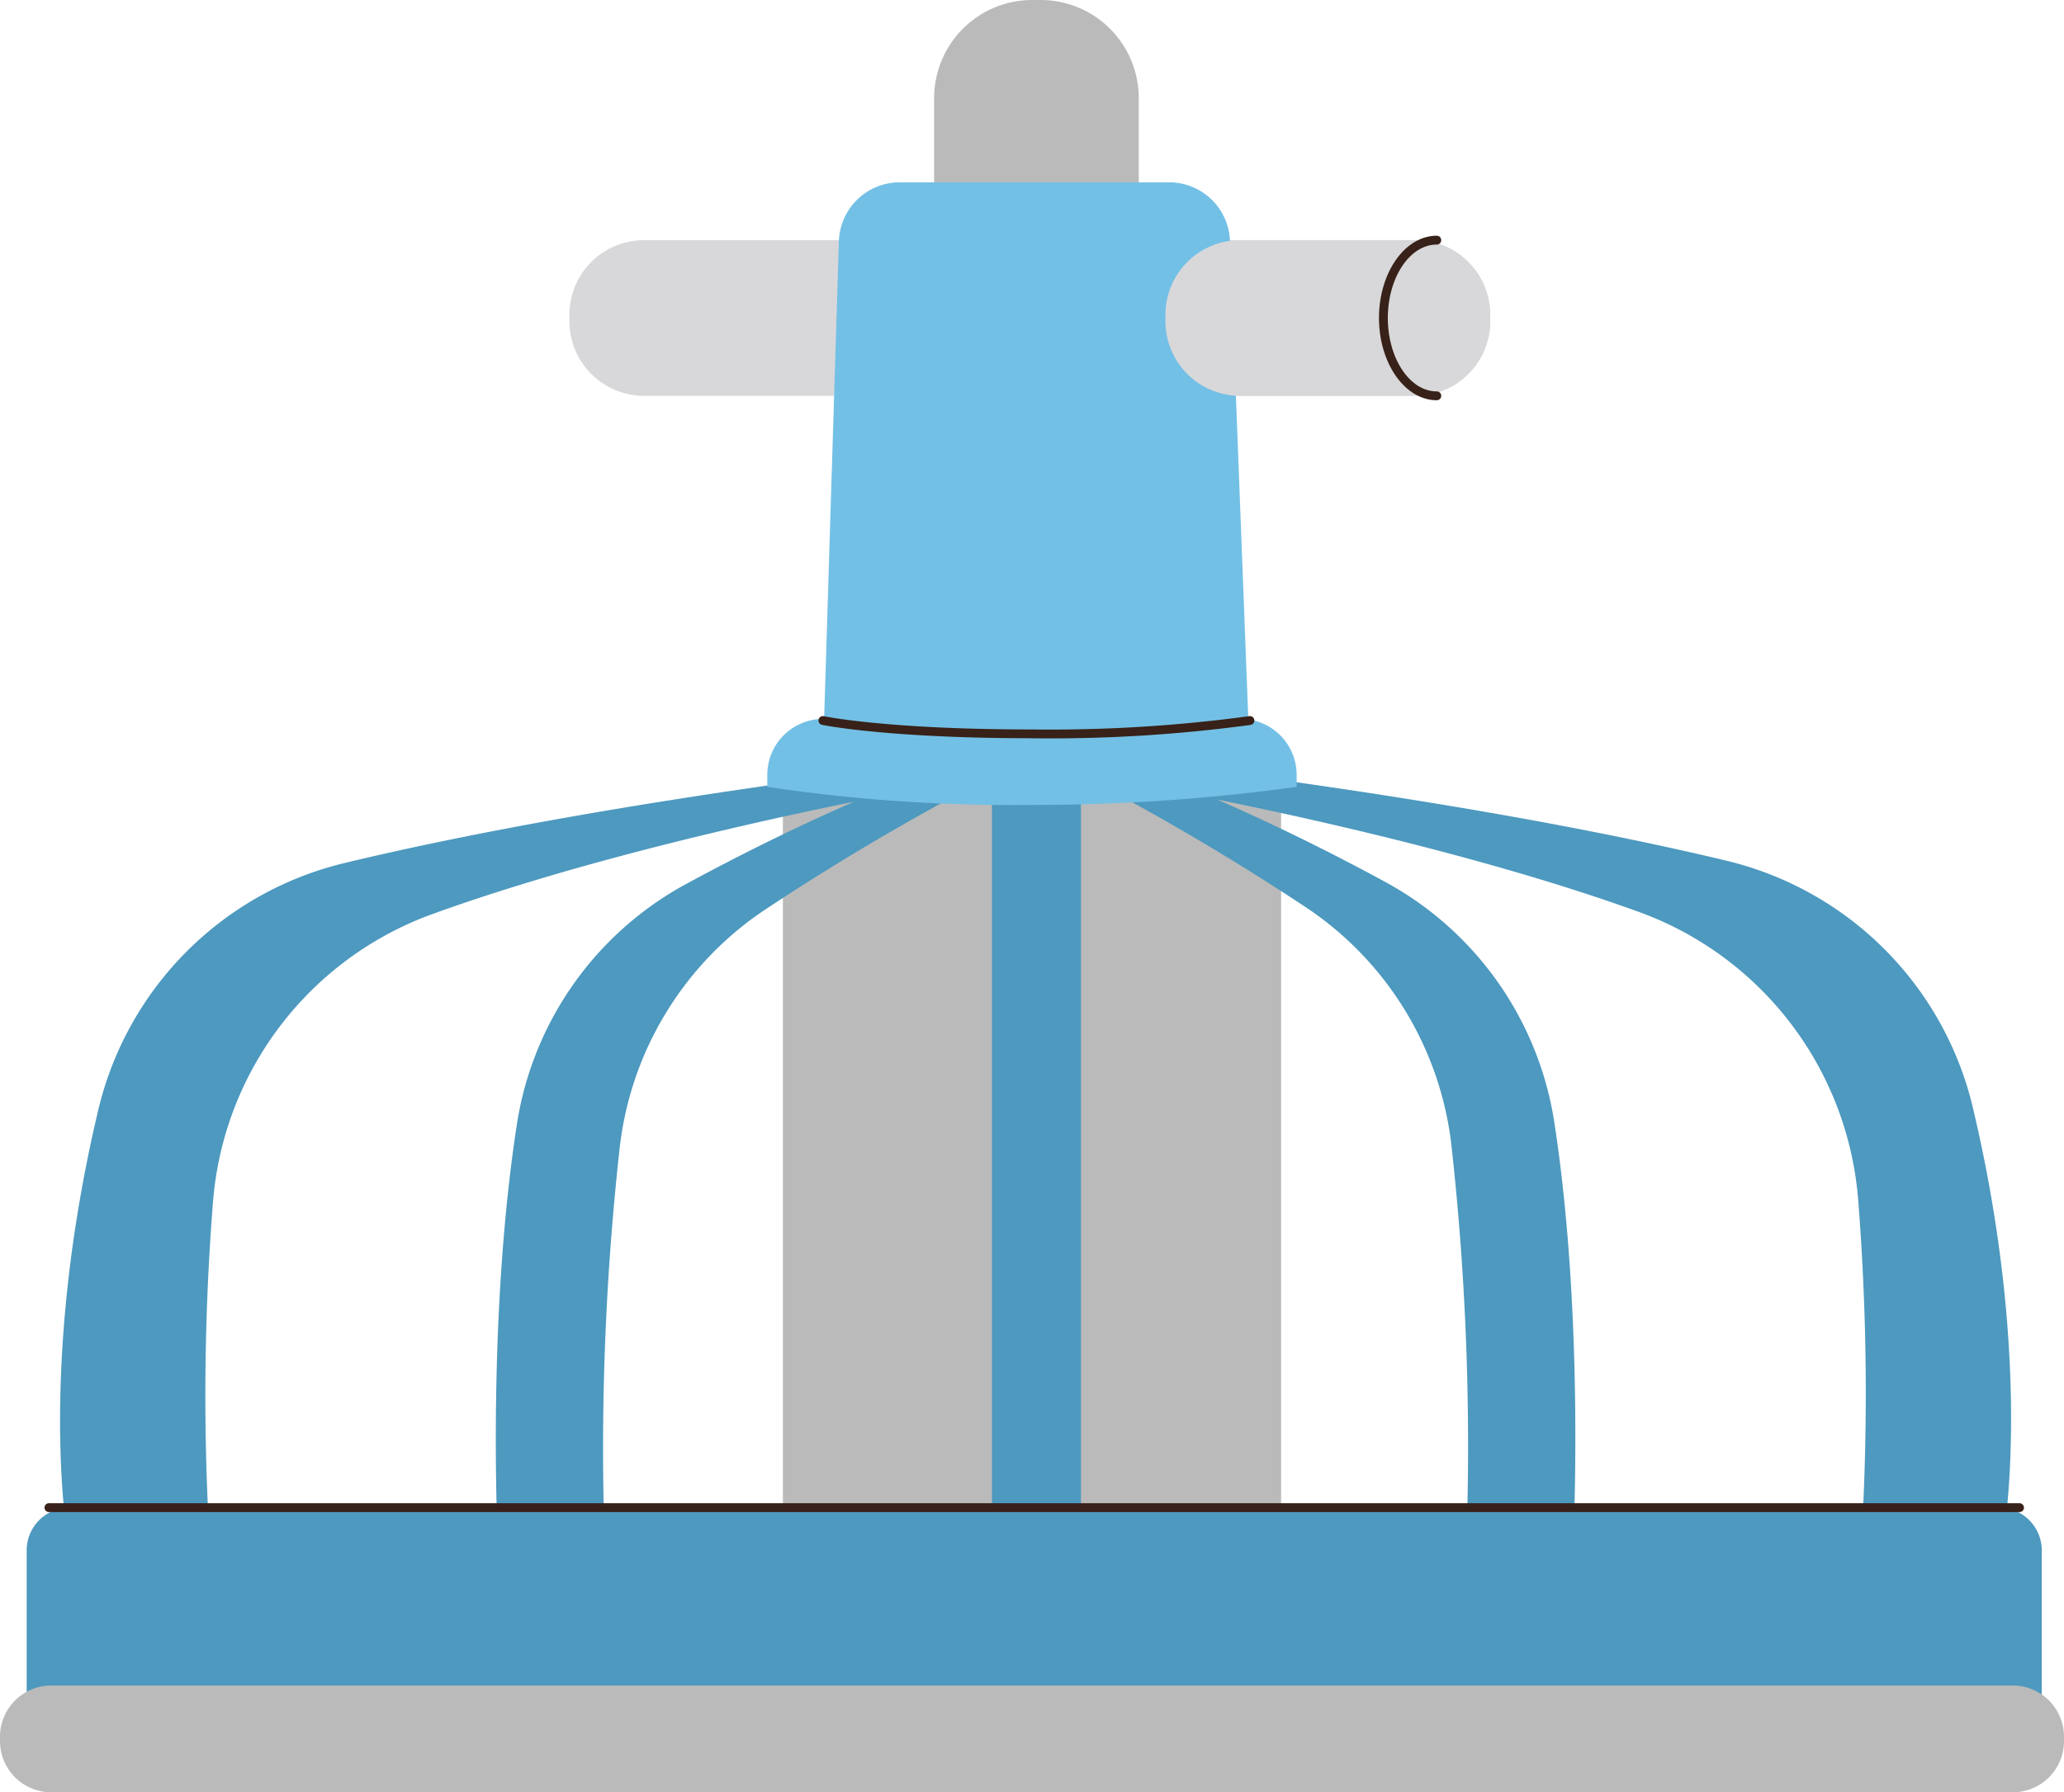 <svg id="Grupo_997284" data-name="Grupo 997284" xmlns="http://www.w3.org/2000/svg" xmlns:xlink="http://www.w3.org/1999/xlink" width="200.338" height="174" viewBox="0 0 200.338 174">
  <defs>
    <clipPath id="clip-path">
      <rect id="Rectángulo_349688" data-name="Rectángulo 349688" width="200.338" height="174" fill="none"/>
    </clipPath>
  </defs>
  <rect id="Rectángulo_349686" data-name="Rectángulo 349686" width="48.357" height="76.853" transform="translate(75.99 74.696)" fill="#bababa"/>
  <g id="Grupo_997283" data-name="Grupo 997283">
    <g id="Grupo_997282" data-name="Grupo 997282" clip-path="url(#clip-path)">
      <path id="Trazado_731722" data-name="Trazado 731722" d="M147.947,42.879H73.067a7.247,7.247,0,0,1-7.247-7.247v-.617a7.248,7.248,0,0,1,7.247-7.248h74.88a7.248,7.248,0,0,1,7.247,7.248v.617a7.247,7.247,0,0,1-7.247,7.247" transform="translate(-10.554 -4.452)" fill="#d8d8da"/>
      <path id="Trazado_731723" data-name="Trazado 731723" d="M127.846,24.611H107.985V9.526A9.525,9.525,0,0,1,117.51,0h.811a9.525,9.525,0,0,1,9.525,9.525Z" transform="translate(-17.315 0)" fill="#bababa"/>
      <path id="Trazado_731724" data-name="Trazado 731724" d="M211.546,121.738A32.317,32.317,0,0,0,187.622,97.86c-9.965-2.393-24.73-5.3-46-8.212l-7.383.591q-1.262-.518-2.548-1.023l-6.476.432a237.141,237.141,0,0,1,21.767,12.842,32.147,32.147,0,0,1,13.979,23.043,264.487,264.487,0,0,1,1.385,40.105h10.363s1.307-22.482-1.774-42.425A32.1,32.1,0,0,0,154.54,99.931c-4.562-2.481-10.132-5.3-16.308-8,9.588,1.94,26.744,5.776,40.882,10.894a32.453,32.453,0,0,1,21.323,27.96,238.832,238.832,0,0,1,.333,32.7l13.816-.432s2.855-16.555-3.04-41.31" transform="translate(-20.077 -14.306)" fill="#4d99bf"/>
      <path id="Trazado_731725" data-name="Trazado 731725" d="M87.984,90.5l-7.383-.59c-21.273,2.909-36.037,5.818-46,8.211a32.321,32.321,0,0,0-23.924,23.878c-5.9,24.756-3.04,41.31-3.04,41.31l13.816.432a238.566,238.566,0,0,1,.333-32.7A32.449,32.449,0,0,1,43.105,103.08C57.243,97.962,74.4,94.126,83.988,92.186c-6.176,2.7-11.747,5.521-16.309,8A32.1,32.1,0,0,0,51.288,123.47c-3.082,19.944-1.774,42.426-1.774,42.426H59.876a264.491,264.491,0,0,1,1.385-40.106A32.144,32.144,0,0,1,75.24,102.748,236.918,236.918,0,0,1,97.007,89.905l-6.476-.432q-1.287.5-2.548,1.023" transform="translate(-1.113 -14.347)" fill="#4d99bf"/>
      <rect id="Rectángulo_349687" data-name="Rectángulo 349687" width="8.635" height="73.832" transform="translate(96.283 75.127)" fill="#4d99bf"/>
      <path id="Trazado_731726" data-name="Trazado 731726" d="M198.674,195.476H3.085V178.464a4.146,4.146,0,0,1,4.145-4.145h187.3a4.145,4.145,0,0,1,4.145,4.145Z" transform="translate(-0.495 -27.951)" fill="#4d99bf"/>
      <path id="Trazado_731727" data-name="Trazado 731727" d="M135.39,73.226l-1.781-46.413a5.905,5.905,0,0,0-5.852-5.731H101.5a5.906,5.906,0,0,0-5.854,5.775L94.215,73.177h-.137A5.426,5.426,0,0,0,88.7,78.651v1.12a161.251,161.251,0,0,0,25.474,1.758,185.891,185.891,0,0,0,25.906-1.758v-1.12a5.439,5.439,0,0,0-4.692-5.425" transform="translate(-14.223 -3.381)" fill="#73c0e6"/>
      <path id="Trazado_731728" data-name="Trazado 731728" d="M115.341,84.946c-14.13,0-20.321-1.291-20.383-1.3a.429.429,0,0,1,.18-.839c.06.013,6.182,1.286,20.2,1.286a143.74,143.74,0,0,0,21.086-1.29.429.429,0,0,1,.141.847,144.631,144.631,0,0,1-21.227,1.3" transform="translate(-15.172 -13.275)" fill="#382118"/>
      <path id="Trazado_731729" data-name="Trazado 731729" d="M196.846,174.666H5.575a.429.429,0,1,1,0-.858h191.27a.429.429,0,1,1,0,.858" transform="translate(-0.825 -27.87)" fill="#382118"/>
      <path id="Trazado_731730" data-name="Trazado 731730" d="M159,42.879H141.972a7.248,7.248,0,0,1-7.248-7.247v-.617a7.248,7.248,0,0,1,7.248-7.248H159a7.248,7.248,0,0,1,7.247,7.248v.617A7.247,7.247,0,0,1,159,42.879" transform="translate(-21.603 -4.452)" fill="#d8d8da"/>
      <path id="Trazado_731731" data-name="Trazado 731731" d="M165.021,43.227c-3.093,0-5.611-3.582-5.611-7.985s2.517-7.985,5.611-7.985a.429.429,0,0,1,0,.858c-2.621,0-4.752,3.2-4.752,7.127s2.132,7.127,4.752,7.127a.429.429,0,0,1,0,.858" transform="translate(-25.561 -4.371)" fill="#382118"/>
      <path id="Trazado_731732" data-name="Trazado 731732" d="M195.368,205.25H4.969A4.97,4.97,0,0,1,0,200.28v-.423a4.97,4.97,0,0,1,4.969-4.969h190.4a4.97,4.97,0,0,1,4.97,4.969v.423a4.97,4.97,0,0,1-4.97,4.97" transform="translate(0 -31.25)" fill="#bababa"/>
    </g>
  </g>
</svg>
